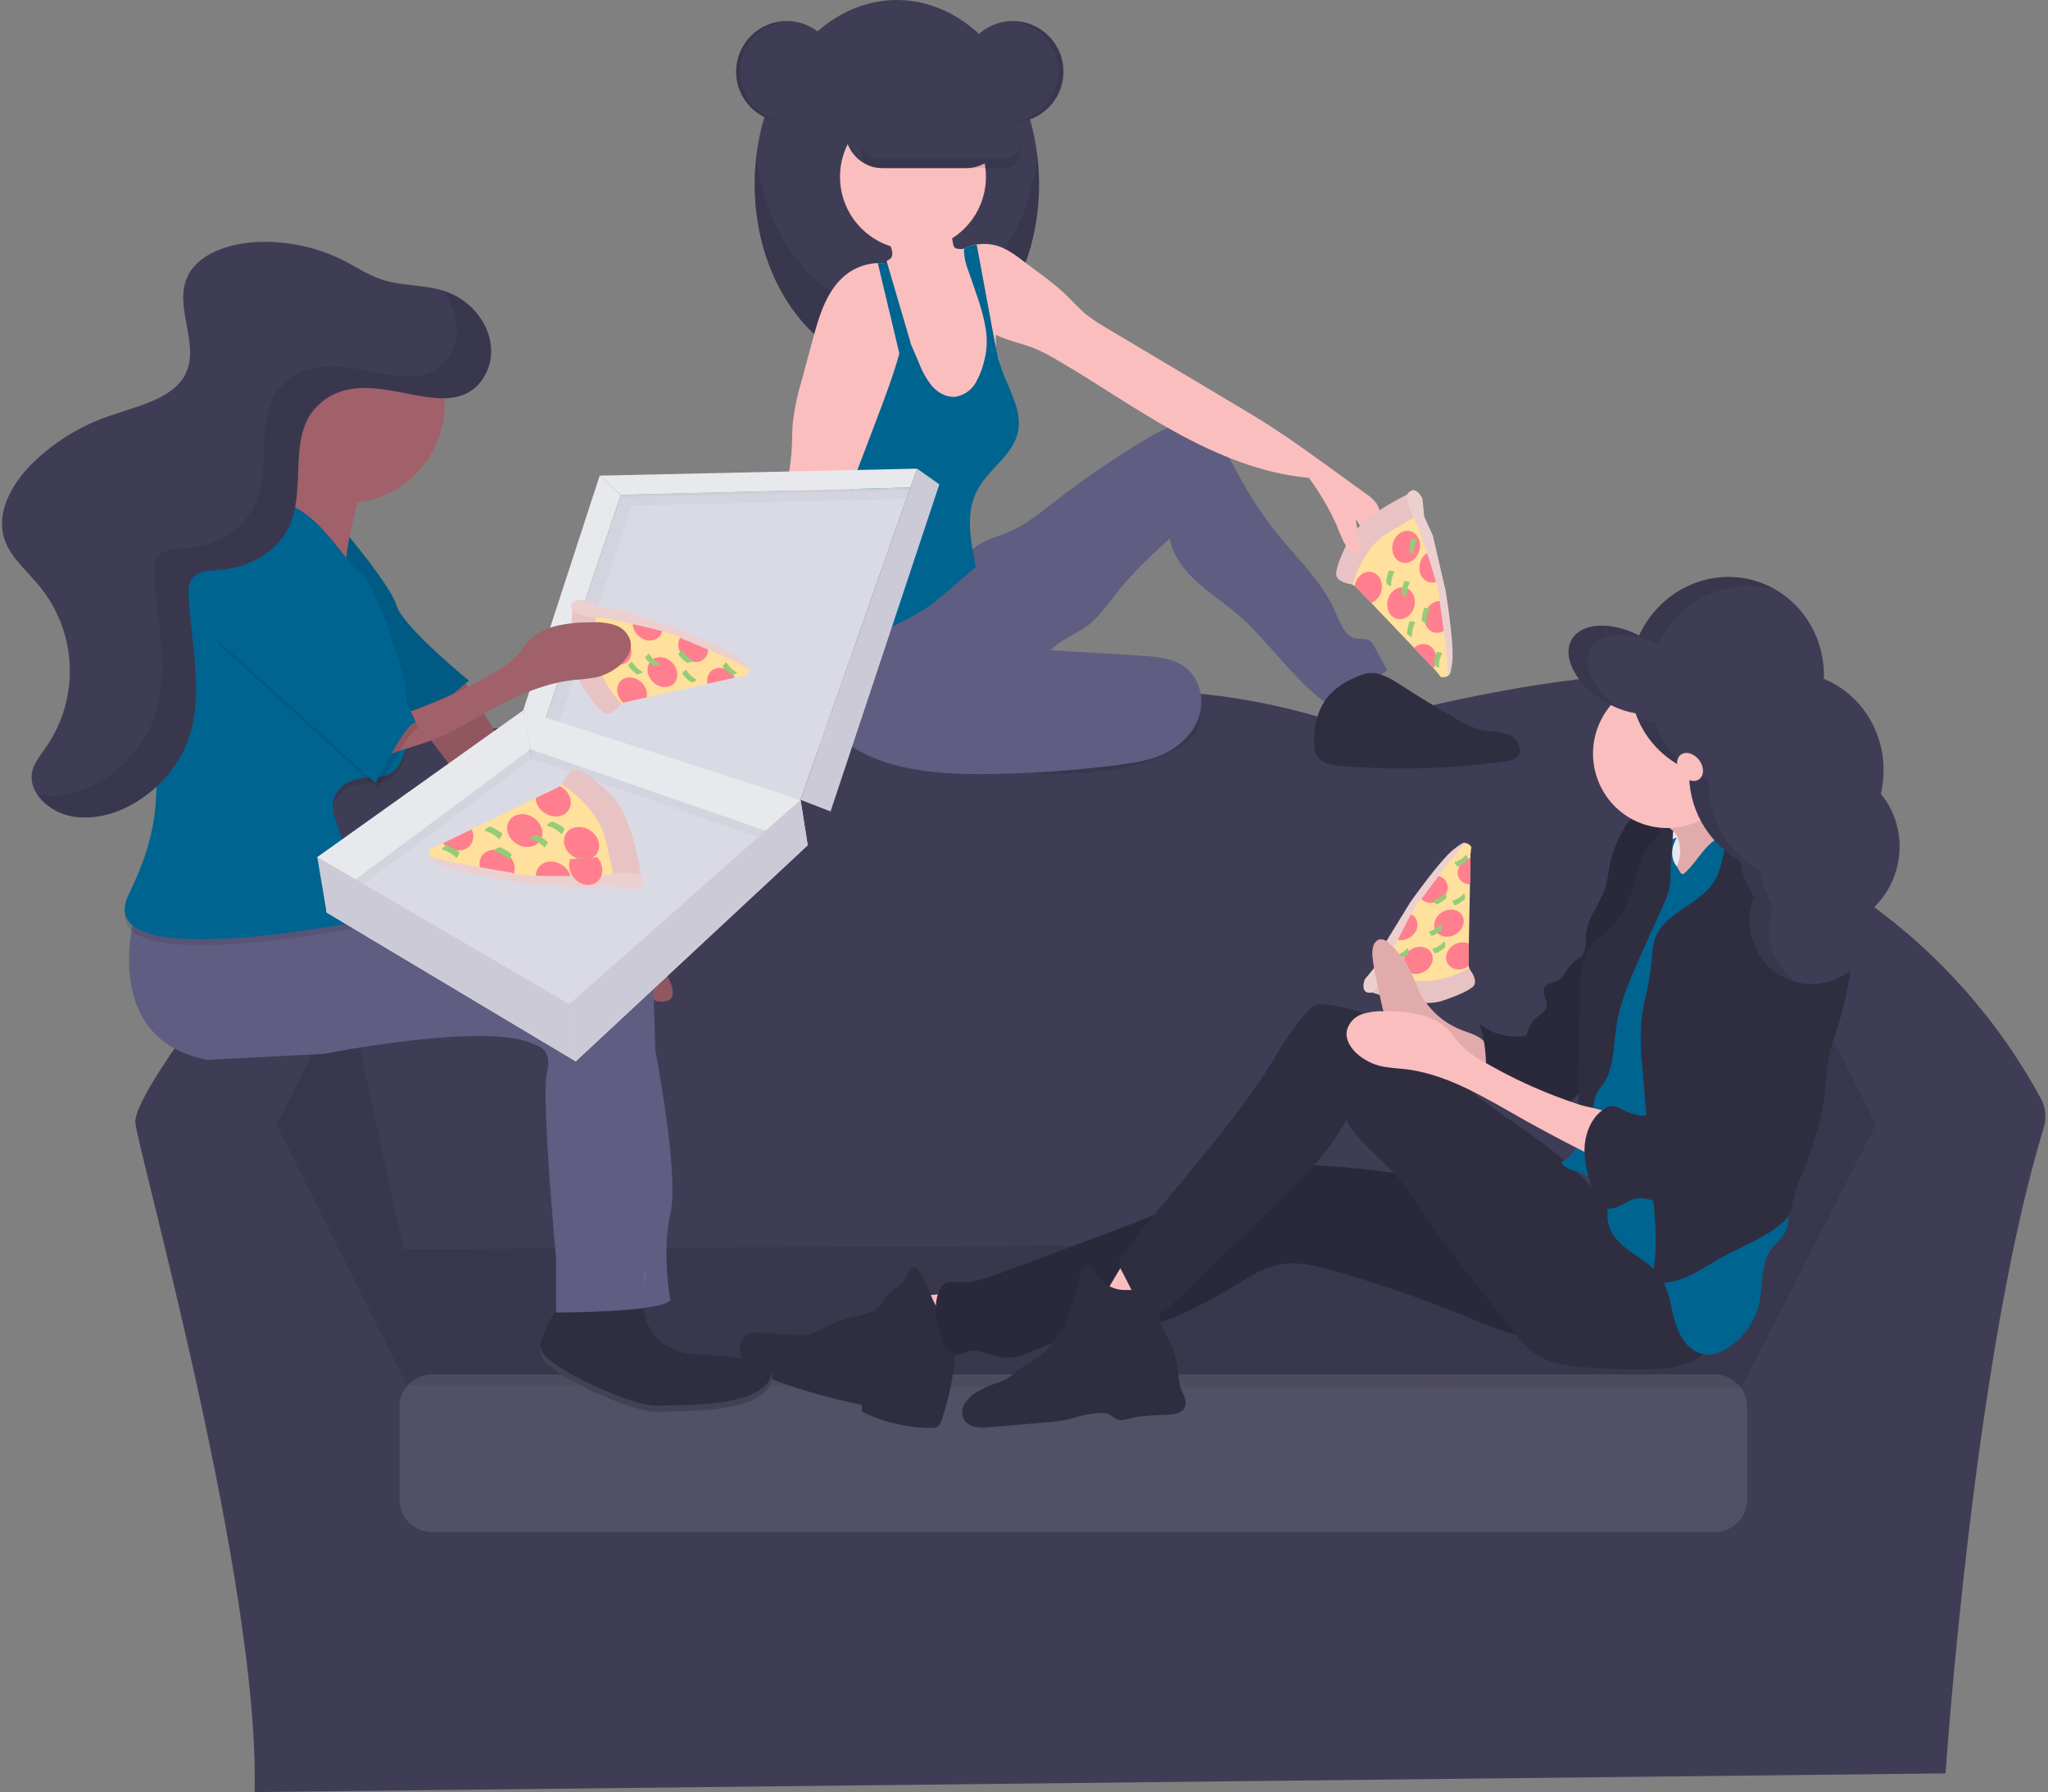<svg width="658" height="576" viewBox="0 0 658 576" fill="none" xmlns="http://www.w3.org/2000/svg">
<rect x="0" y="0" width="658" height="576" fill="#808080" stroke="none"/>
<path d="M655.73 353.08C641.874 327.492 622.237 305.491 598.38 288.83C596.675 287.653 594.708 286.911 592.65 286.67C595.46 268.19 594.87 247.77 584.44 232.37C559.69 195.83 433.59 233.54 433.59 233.54C345.2 202.9 268.59 241.79 268.59 241.79C268.59 241.79 170.77 226.47 125.99 238.26C104.87 243.82 99.74 265.36 100.22 286.58H100.15C98.278 286.577 96.428 286.996 94.74 287.806C93.052 288.616 91.569 289.797 90.4 291.26C78.49 306.14 42.51 351.97 43.49 360.82C44.67 371.43 83.56 509.31 81.8 575.9L625.09 569.9C625.09 569.9 634.09 435.9 656.6 362.55C657.576 359.403 657.263 355.997 655.73 353.08Z" fill="#3F3D56"/>
<path opacity="0.1" d="M88.88 361.42L111.27 316.63L130.12 403.84L130.34 444.32L88.88 361.42Z" fill="black"/>
<path opacity="0.1" d="M602.7 361.42L580.31 316.63L554.34 399.32L559.34 446.32L602.7 361.42Z" fill="black"/>
<path d="M128.48 401.46L554.38 399.13L559.1 446.27L130.12 445.09L128.48 401.46Z" fill="#3F3D56"/>
<path opacity="0.1" d="M128.48 401.46L554.38 399.13L559.1 446.27L130.12 445.09L128.48 401.46Z" fill="black"/>
<path opacity="0.1" d="M550.87 441.68H138.81C133.028 441.68 128.34 446.368 128.34 452.15V481.89C128.34 487.672 133.028 492.36 138.81 492.36H550.87C556.652 492.36 561.34 487.672 561.34 481.89V452.15C561.34 446.368 556.652 441.68 550.87 441.68Z" fill="white"/>
<path d="M472.73 272.14C472.73 272.14 471.29 270.14 469.59 271.22C468.78 271.75 464.97 276.55 461.23 281.43C459.39 283.82 457.56 286.23 456.11 288.15C454.32 290.51 453.11 292.15 453.11 292.15L452.39 293.5L448.02 301.67L443.91 309.35L442.91 312.97L456.79 317.69L472.59 313.38L471.91 310.45L471.79 309.95L471.92 303.21L472.28 284.21L472.45 275.66V274.66L472.73 272.14Z" fill="#FFE09C"/>
<path d="M440.95 318.98C440.95 318.98 455.95 324.33 463.64 321.53C463.64 321.53 470.29 319.41 472.91 317.36C472.91 317.36 475.7 315.9 471.91 311.14C471.91 311.14 462.2 317.09 453.01 314.75L443.82 312.4L440.95 318.98Z" fill="#E7C4C3"/>
<path d="M457.681 312.211C460.021 310.84 460.976 308.122 459.814 306.139C458.653 304.157 455.814 303.662 453.475 305.033C451.135 306.404 450.18 309.122 451.342 311.104C452.503 313.086 455.342 313.582 457.681 312.211Z" fill="#FF7F8E"/>
<path d="M467.656 300.251C469.996 298.88 470.951 296.162 469.789 294.18C468.628 292.198 465.79 291.702 463.45 293.073C461.11 294.444 460.155 297.162 461.317 299.145C462.478 301.127 465.317 301.622 467.656 300.251Z" fill="#FF7F8E"/>
<path d="M471.91 303.21C471.157 302.896 470.339 302.765 469.525 302.829C468.711 302.894 467.925 303.151 467.23 303.58C464.89 304.95 463.93 307.67 465.1 309.65C466.27 311.63 469.1 312.13 471.43 310.76C471.59 310.66 471.75 310.56 471.9 310.45L471.78 309.95L471.91 303.21Z" fill="#FF7F8E"/>
<path d="M454.94 295.28C454.662 294.82 454.29 294.424 453.849 294.118C453.408 293.811 452.908 293.601 452.38 293.5L448.01 301.67C448.775 302.015 449.613 302.166 450.45 302.11C451.287 302.054 452.098 301.793 452.81 301.35C455.15 299.98 456.1 297.26 454.94 295.28Z" fill="#FF7F8E"/>
<path d="M464.66 283.31C464.299 282.732 463.796 282.256 463.199 281.927C462.602 281.598 461.931 281.427 461.25 281.43C459.41 283.82 457.58 286.23 456.13 288.15L456.19 288.27C457.35 290.27 460.19 290.74 462.53 289.37C464.87 288 465.8 285.29 464.66 283.31Z" fill="#FF7F8E"/>
<path d="M472.44 275.65C471.924 275.779 471.429 275.981 470.97 276.25C468.63 277.62 467.68 280.34 468.84 282.32C469.203 282.901 469.709 283.379 470.31 283.708C470.91 284.037 471.585 284.207 472.27 284.2L472.44 275.65Z" fill="#FF7F8E"/>
<path d="M449.15 308.44L448.35 307.09C449.548 306.732 450.653 306.118 451.59 305.29C451.65 305.23 451.7 305.16 451.75 305.1C452.75 303.84 452.54 306.46 452.54 306.46C452.54 306.46 450.08 308.55 449.15 308.44Z" fill="#94CC79"/>
<path d="M460.95 306.35L460.15 304.99C461.347 304.63 462.452 304.016 463.39 303.19C463.39 303.13 463.5 303.07 463.55 303C464.55 301.75 464.34 304.36 464.34 304.36C464.34 304.36 461.88 306.46 460.95 306.35Z" fill="#94CC79"/>
<path d="M459.87 300.75L459.07 299.39C460.266 299.033 461.371 298.423 462.31 297.6C462.36 297.53 462.42 297.47 462.47 297.41C463.47 296.15 463.26 298.76 463.26 298.76C463.26 298.76 460.8 300.84 459.87 300.75Z" fill="#94CC79"/>
<path d="M461.3 290.65L460.5 289.29C461.697 288.93 462.802 288.316 463.74 287.49C463.74 287.43 463.85 287.37 463.9 287.3C464.9 286.04 464.69 288.66 464.69 288.66C464.69 288.66 462.23 290.75 461.3 290.65Z" fill="#94CC79"/>
<path d="M468.07 278.43L467.28 277.07C468.474 276.711 469.577 276.097 470.51 275.27C470.569 275.211 470.622 275.148 470.67 275.08C471.67 273.83 471.47 276.44 471.47 276.44C471.47 276.44 469 278.53 468.07 278.43Z" fill="#94CC79"/>
<path d="M467.31 290.9L466.51 289.54C467.707 289.186 468.813 288.575 469.75 287.75C469.75 287.68 469.86 287.62 469.91 287.56C470.91 286.3 470.7 288.91 470.7 288.91C470.7 288.91 468.24 291.01 467.31 290.9Z" fill="#94CC79"/>
<path d="M438.49 314.75C438.49 314.75 436.57 319.75 440.95 318.95C442.899 316.69 444.232 313.966 444.82 311.04C444.82 311.04 454.29 290.29 457.09 288.39C457.09 288.39 469.43 271.52 470.76 271.27C470.76 271.27 471.19 269.63 466.88 273.1C462.57 276.57 453.13 289.93 453.13 289.93L444.13 304.6L442.01 310.45L438.49 314.75Z" fill="#E7C4C3"/>
<path opacity="0.2" d="M438.49 314.75C438.49 314.75 436.57 319.75 440.95 318.95C442.899 316.69 444.232 313.966 444.82 311.04C444.82 311.04 454.29 290.29 457.09 288.39C457.09 288.39 469.43 271.52 470.76 271.27C470.76 271.27 471.19 269.63 466.88 273.1C462.57 276.57 453.13 289.93 453.13 289.93L444.13 304.6L442.01 310.45L438.49 314.75Z" fill="white"/>
<path d="M289.74 416.32C291.39 421.743 293.422 427.043 295.82 432.18C302.706 430.74 309.48 428.808 316.09 426.4C316.3 426.33 312.3 421.1 311.88 420.67C310.251 418.87 308.31 417.379 306.15 416.27C304.04 415.35 301.44 416.05 299.15 416.17C296.03 416.33 292.893 416.38 289.74 416.32Z" fill="#FBBEBE"/>
<path d="M306.19 424.53C302.75 423.45 300.65 419.98 299.25 416.64C297.85 413.3 296.72 409.64 294.06 407.2C293.555 407.277 293.077 407.478 292.668 407.785C292.26 408.092 291.934 408.496 291.72 408.96C291.305 409.897 290.841 410.812 290.33 411.7C289.23 413.3 287.33 414.08 285.88 415.44C284.43 416.8 283.62 418.87 282.11 420.24C280.21 421.96 277.53 422.39 275.04 422.96C271.183 423.836 267.458 425.214 263.96 427.06C262.673 427.837 261.296 428.455 259.86 428.9C258.279 429.208 256.658 429.262 255.06 429.06L244.06 428.28C243.08 428.154 242.086 428.195 241.12 428.4C240.008 428.806 239.061 429.568 238.428 430.569C237.795 431.569 237.511 432.751 237.62 433.93C237.761 435.105 238.143 436.238 238.742 437.258C239.34 438.278 240.143 439.164 241.1 439.86C243.022 441.226 245.139 442.295 247.38 443.03C256.976 446.658 266.856 449.481 276.92 451.47V453.65C283.916 457.098 291.611 458.891 299.41 458.89C299.985 458.931 300.562 458.831 301.09 458.6C301.812 458.078 302.317 457.309 302.51 456.44C305.158 448.695 306.703 440.616 307.1 432.44C307.296 430.372 307.137 428.285 306.63 426.27C306.03 424.27 308.09 425.12 306.18 424.34" fill="#2F2E41"/>
<path d="M517.51 382.99C484.84 384.99 452.51 375.38 419.85 374.36C415.783 374.103 411.7 374.365 407.7 375.14C403.5 376.08 399.58 377.98 395.7 379.8C378.15 387.96 360.01 394.72 341.88 401.47L321.06 409.23C316.9 410.78 312.59 412.35 308.16 412.08C306.16 411.96 303.73 411.66 302.62 413.31C299.23 418.31 300.83 425.7 303.07 431.31C303.79 433.13 305.07 435.11 306.97 435.31C308.34 435.45 309.62 434.66 310.97 434.31C314.76 433.31 318.54 435.85 322.44 436.26C327.26 436.77 331.73 434.03 336.28 432.35C343.82 429.56 352.07 429.65 360 428.35C373.3 426.13 385.62 419.96 397.14 412.93C401.52 410.25 405.96 407.38 411 406.4C416.79 405.27 422.74 406.76 428.43 408.4C441.973 412.23 455.304 416.769 468.37 422C475.25 424.76 482.09 427.71 489.25 429.62C504.738 433.692 521.12 432.736 536.03 426.89C541.25 424.82 546.94 421.17 547.24 415.53C547.41 412.31 544.91 409.53 543.24 406.73C542.18 404.96 541.11 403.2 539.94 401.5C534.27 393.24 527.43 382.4 517.51 382.99Z" fill="#2F2E41"/>
<path opacity="0.1" d="M517.51 382.99C484.84 384.99 452.51 375.38 419.85 374.36C415.783 374.103 411.7 374.365 407.7 375.14C403.5 376.08 399.58 377.98 395.7 379.8C378.15 387.96 360.01 394.72 341.88 401.47L321.06 409.23C316.9 410.78 312.59 412.35 308.16 412.08C306.16 411.96 303.73 411.66 302.62 413.31C299.23 418.31 300.83 425.7 303.07 431.31C303.79 433.13 305.07 435.11 306.97 435.31C308.34 435.45 309.62 434.66 310.97 434.31C314.76 433.31 318.54 435.85 322.44 436.26C327.26 436.77 331.73 434.03 336.28 432.35C343.82 429.56 352.07 429.65 360 428.35C373.3 426.13 385.62 419.96 397.14 412.93C401.52 410.25 405.96 407.38 411 406.4C416.79 405.27 422.74 406.76 428.43 408.4C441.973 412.23 455.304 416.769 468.37 422C475.25 424.76 482.09 427.71 489.25 429.62C504.738 433.692 521.12 432.736 536.03 426.89C541.25 424.82 546.94 421.17 547.24 415.53C547.41 412.31 544.91 409.53 543.24 406.73C542.18 404.96 541.11 403.2 539.94 401.5C534.27 393.24 527.43 382.4 517.51 382.99Z" fill="black"/>
<path d="M352.46 417.91C357.567 419.65 362.727 421.253 367.94 422.72C370.85 417.94 376.3 414.61 377.54 409.15C377.592 409.029 377.618 408.899 377.616 408.767C377.614 408.636 377.584 408.506 377.528 408.387C377.472 408.268 377.392 408.162 377.292 408.077C377.193 407.991 377.076 407.927 376.95 407.89C373.225 405.827 369.089 404.615 364.84 404.34C361.48 404.13 359.95 407.63 358.42 410.1C357.81 411.09 353.83 418.38 352.46 417.91Z" fill="#FBBEBE"/>
<path d="M359.66 414.42C358.133 414.162 356.676 413.589 355.382 412.739C354.087 411.889 352.983 410.779 352.14 409.48C351.42 408.22 350.65 406.48 349.21 406.61C347.77 406.74 347.21 408.3 346.95 409.61C345.98 414.569 344.571 419.431 342.74 424.14C340.901 428.859 337.785 432.973 333.74 436.02C331.84 437.33 329.74 438.32 327.88 439.7C326.21 440.93 324.76 442.49 322.88 443.44C321.651 444.009 320.381 444.484 319.08 444.86C317.172 445.533 315.347 446.422 313.64 447.51C312.141 448.377 310.872 449.591 309.94 451.05C309.469 451.789 309.193 452.635 309.139 453.51C309.085 454.385 309.254 455.259 309.63 456.05C310.025 456.696 310.553 457.252 311.179 457.679C311.805 458.107 312.514 458.397 313.26 458.53C314.749 458.79 316.269 458.831 317.77 458.65C323.72 458.21 329.67 457.65 335.62 457.15C338.134 456.998 340.634 456.663 343.1 456.15C344.41 455.83 345.68 455.42 346.98 455.08C349.205 454.508 351.484 454.173 353.78 454.08C354.452 454.027 355.128 454.088 355.78 454.26C357.16 454.71 358.13 456.08 359.56 456.36C360.472 456.447 361.393 456.324 362.25 456C366.53 454.83 371.04 454.86 375.47 454.62C377.47 454.52 379.71 454.15 380.61 452.4C381.73 450.22 379.87 447.78 379.14 445.4C378.767 443.904 378.559 442.371 378.52 440.83C378.183 437.027 377.067 433.333 375.24 429.98C373.73 427.2 371.66 424.12 372.72 421.13C373.08 420.13 373.8 419.13 373.72 418.13C373.38 413.34 362.37 414.99 359.66 414.42Z" fill="#2F2E41"/>
<path d="M468.52 330.58C462.737 328.025 458.106 323.419 455.52 317.65C454.97 316.41 454.52 315.12 454 313.87C452.285 309.709 449.621 306.007 446.22 303.06C445.854 302.661 445.407 302.345 444.908 302.134C444.409 301.924 443.871 301.823 443.33 301.84C442.807 301.999 442.335 302.294 441.963 302.695C441.591 303.095 441.331 303.587 441.21 304.12C440.911 305.258 440.836 306.443 440.99 307.61C441.282 310.358 441.757 313.084 442.41 315.77L443.99 322.98C444.185 324.092 444.521 325.174 444.99 326.2C445.668 327.415 446.567 328.494 447.64 329.38C449.09 330.72 450.56 332.01 452.05 333.27C454.127 335.258 456.832 336.46 459.7 336.67C466.18 337.87 472.78 339.61 478.26 343.84C478.19 343.84 478.26 339 478.14 338.45C477.89 337 477.69 335.56 476.75 334.58C474.6 332.38 471.11 331.75 468.52 330.58Z" fill="#FBBEBE"/>
<path opacity="0.1" d="M468.52 330.58C462.737 328.025 458.106 323.419 455.52 317.65C454.97 316.41 454.52 315.12 454 313.87C452.285 309.709 449.621 306.007 446.22 303.06C445.854 302.661 445.407 302.345 444.908 302.134C444.409 301.924 443.871 301.823 443.33 301.84C442.807 301.999 442.335 302.294 441.963 302.695C441.591 303.095 441.331 303.587 441.21 304.12C440.911 305.258 440.836 306.443 440.99 307.61C441.282 310.358 441.757 313.084 442.41 315.77L443.99 322.98C444.185 324.092 444.521 325.174 444.99 326.2C445.668 327.415 446.567 328.494 447.64 329.38C449.09 330.72 450.56 332.01 452.05 333.27C454.127 335.258 456.832 336.46 459.7 336.67C466.18 337.87 472.78 339.61 478.26 343.84C478.19 343.84 478.26 339 478.14 338.45C477.89 337 477.69 335.56 476.75 334.58C474.6 332.38 471.11 331.75 468.52 330.58Z" fill="black"/>
<path d="M535.05 275.37C539.441 275.37 543 271.793 543 267.38C543 262.967 539.441 259.39 535.05 259.39C530.659 259.39 527.1 262.967 527.1 267.38C527.1 271.793 530.659 275.37 535.05 275.37Z" fill="#2F2E41"/>
<path d="M530.13 262.55C527.98 262.31 525.58 262.14 523.85 263.46C522.932 264.267 522.198 265.263 521.7 266.38C519.921 269.438 518.534 272.707 517.57 276.11C516.86 279.03 516.74 282.11 515.86 284.95C514.23 290.27 510.06 294.76 509.58 300.31C509.37 302.79 509.79 305.7 507.97 307.4C507.526 307.773 507.051 308.108 506.55 308.4C505.293 309.242 504.226 310.339 503.42 311.62C502.874 312.77 502.121 313.811 501.2 314.69C499.58 315.89 496.9 315.76 496.1 317.62C495.3 319.48 497.36 321.62 496.88 323.62C496.49 325.26 494.66 326.01 493.4 327.13C491.78 328.56 491.04 330.71 490.4 332.77C487.743 333.272 485.009 333.194 482.385 332.539C479.761 331.885 477.31 330.671 475.2 328.98C477.41 334.44 477.46 340.47 477.56 346.37C477.56 348.28 477.56 350.43 476.16 351.76C482.49 351.9 488.66 353.61 494.83 355.01C497.53 355.62 500.46 356.15 502.97 355.01C504.387 354.247 505.651 353.23 506.7 352.01C510.06 348.6 513.58 344.89 514.4 340.16C514.86 337.52 514.4 334.8 514.54 332.16C514.849 328.844 515.52 325.571 516.54 322.4C518.319 315.825 519.514 309.105 520.11 302.32C520.47 298.14 524.11 294.77 525.99 291.02C529.59 283.96 533.26 276.6 533.53 268.67C533.66 266.05 532.76 262.84 530.13 262.55Z" fill="#2F2E41"/>
<path opacity="0.1" d="M530.13 262.55C527.98 262.31 525.58 262.14 523.85 263.46C522.932 264.267 522.198 265.263 521.7 266.38C519.921 269.438 518.534 272.707 517.57 276.11C516.86 279.03 516.74 282.11 515.86 284.95C514.23 290.27 510.06 294.76 509.58 300.31C509.37 302.79 509.79 305.7 507.97 307.4C507.526 307.773 507.051 308.108 506.55 308.4C505.293 309.242 504.226 310.339 503.42 311.62C502.874 312.77 502.121 313.811 501.2 314.69C499.58 315.89 496.9 315.76 496.1 317.62C495.3 319.48 497.36 321.62 496.88 323.62C496.49 325.26 494.66 326.01 493.4 327.13C491.78 328.56 491.04 330.71 490.4 332.77C487.743 333.272 485.009 333.194 482.385 332.539C479.761 331.885 477.31 330.671 475.2 328.98C477.41 334.44 477.46 340.47 477.56 346.37C477.56 348.28 477.56 350.43 476.16 351.76C482.49 351.9 488.66 353.61 494.83 355.01C497.53 355.62 500.46 356.15 502.97 355.01C504.387 354.247 505.651 353.23 506.7 352.01C510.06 348.6 513.58 344.89 514.4 340.16C514.86 337.52 514.4 334.8 514.54 332.16C514.849 328.844 515.52 325.571 516.54 322.4C518.319 315.825 519.514 309.105 520.11 302.32C520.47 298.14 524.11 294.77 525.99 291.02C529.59 283.96 533.26 276.6 533.53 268.67C533.66 266.05 532.76 262.84 530.13 262.55Z" fill="black"/>
<path d="M522.66 389.87C515.86 386.63 510.88 380.6 505.38 375.43C494.88 365.57 482.03 358.59 470.99 349.34C463.67 343.22 457.13 336.08 449.09 330.95C442.014 326.452 433.996 323.646 425.66 322.75C424.705 322.58 423.724 322.628 422.79 322.89C421.736 323.356 420.817 324.082 420.12 325C416.558 329.021 413.39 333.374 410.66 338C396.66 361.75 376.78 381.75 360.31 403.82C359.79 404.345 359.482 405.044 359.445 405.782C359.408 406.52 359.645 407.246 360.11 407.82L363.46 414.38C365.33 418.06 368.34 422.38 372.38 421.61C374.23 421.27 375.7 419.91 377.06 418.61L392.06 404.24L407.83 389.16C417.07 380.33 426.46 371.29 432.49 360C437.19 368.16 445.55 373.5 451.28 381C453.46 383.84 455.28 387 457.18 390C460.3 394.82 463.85 399.35 467.39 403.87L485.48 426.96C487.94 430.1 490.48 433.32 493.85 435.45C498.14 438.16 503.35 438.88 508.39 439.33C515.186 439.937 522.008 440.184 528.83 440.07C534.03 439.98 539.39 439.64 544.06 437.33C548.73 435.02 552.56 430.33 552.32 425.05C552.034 422.337 551.142 419.722 549.71 417.4C543.29 405.5 534.84 395.65 522.66 389.87Z" fill="#2F2E41"/>
<path d="M539.94 279.06C543.314 279.06 546.05 276.307 546.05 272.91C546.05 269.513 543.314 266.76 539.94 266.76C536.566 266.76 533.83 269.513 533.83 272.91C533.83 276.307 536.566 279.06 539.94 279.06Z" fill="#E8E8F0"/>
<path d="M538.59 268.29C539.964 271.028 540.205 274.196 539.26 277.11C538.314 279.985 536.993 282.722 535.33 285.25C533.899 287.86 532.186 290.305 530.22 292.54C539.65 293 548.8 289.3 557.12 284.81C563.82 281.21 570.5 276.75 574.12 270.01C573.056 270.268 571.949 270.299 570.873 270.1C569.796 269.902 568.773 269.48 567.87 268.86C566.074 267.606 564.465 266.105 563.09 264.4L558.35 259.07C557.238 257.912 556.261 256.63 555.44 255.25C554.413 253.362 553.977 251.209 554.19 249.07C552.309 251.041 550.205 252.786 547.92 254.27C544.54 256.47 540.81 258.07 537.42 260.27C536.22 261.04 533.54 262.27 534.23 263.86C534.92 265.45 537.66 266.61 538.59 268.29Z" fill="#FBBEBE"/>
<path opacity="0.1" d="M538.59 268.29C539.964 271.028 540.205 274.196 539.26 277.11C538.314 279.985 536.993 282.722 535.33 285.25C533.899 287.86 532.186 290.305 530.22 292.54C539.65 293 548.8 289.3 557.12 284.81C563.82 281.21 570.5 276.75 574.12 270.01C573.056 270.268 571.949 270.299 570.873 270.1C569.796 269.902 568.773 269.48 567.87 268.86C566.074 267.606 564.465 266.105 563.09 264.4L558.35 259.07C557.238 257.912 556.261 256.63 555.44 255.25C554.413 253.362 553.977 251.209 554.19 249.07C552.309 251.041 550.205 252.786 547.92 254.27C544.54 256.47 540.81 258.07 537.42 260.27C536.22 261.04 533.54 262.27 534.23 263.86C534.92 265.45 537.66 266.61 538.59 268.29Z" fill="black"/>
<path d="M538.72 269.22C536.95 272.22 536.57 275.72 538.72 278.44C538.99 278.78 539.98 280.88 540.41 280.9C540.826 280.858 541.212 280.662 541.49 280.35C543.78 278.26 545.49 275.59 547.49 273.22C549.49 270.85 552.04 268.7 555.1 268.22C558.79 267.65 562.36 269.6 565.59 271.49C566.995 272.175 568.221 273.178 569.17 274.42C569.851 275.651 570.254 277.016 570.35 278.42C571.46 286.83 571.44 295.35 571.41 303.83C571.41 309.97 571.41 316.14 570.21 322.16C569.61 325.28 568.71 328.33 568.28 331.47C567.971 334.242 567.848 337.032 567.91 339.82V351.5C567.829 353.643 567.98 355.789 568.36 357.9C568.91 360.46 570.12 362.82 570.93 365.31C571.766 368.172 572.339 371.104 572.64 374.07L574.24 386.16C574.74 389.97 575.11 394.16 572.81 397.16C571.81 398.54 570.4 399.65 569.35 401.03C565.35 406.17 566.66 413.52 565.01 419.81C563.712 424.415 561.039 428.514 557.35 431.56C554.52 433.96 550.87 435.84 547.24 435.17C542.33 434.26 539.38 429.17 538.04 424.3C536.7 419.43 536.22 414.2 533.32 410.12C530.95 406.78 527.32 404.68 523.96 402.3C520.6 399.92 517.4 396.85 516.68 392.81C516.36 391.05 516.56 389.24 516.37 387.46C516.109 385.204 515.245 383.06 513.869 381.253C512.493 379.445 510.655 378.042 508.55 377.19C506.04 376.19 502.94 375.86 501.55 373.56C505.21 371.5 507.63 367.69 508.91 363.68C510.19 359.67 510.45 355.41 510.7 351.21L511.54 337.16C511.91 330.88 512.08 324.66 514.85 319.02C516.08 316.49 517.62 314.13 518.91 311.64C520.612 308.136 522.065 304.517 523.26 300.81C525.26 295.05 527.26 289.29 529.06 283.46C529.776 280.644 530.845 277.929 532.24 275.38C533.66 272.94 535.88 269.75 538.72 269.22Z" fill="#006491"/>
<path d="M507.52 360.5L511.24 360.63L512.03 355.02C512.131 353.895 512.393 352.79 512.81 351.74C513.426 350.633 514.142 349.585 514.95 348.61C518.61 343.44 518.34 336.61 519.25 330.3C520.46 321.92 523.96 314.08 527.42 306.37L534.66 290.28C536.094 287.547 536.784 284.484 536.66 281.4C536.73 278.91 537.46 269.87 537.53 267.4C537.53 266.48 535.53 266.99 535.08 266.17C534.18 264.38 532.94 269.23 531.25 270.29C529.56 271.35 528.62 273.29 527.91 275.15C526.35 279.2 525.4 283.46 523.91 287.55C522.42 291.64 520.44 295.66 517.17 298.55C515.69 299.85 513.99 300.87 512.59 302.26C508.1 306.7 507.66 313.71 507.5 320.04C507.42 323.75 506.66 360.5 507.52 360.5Z" fill="#2F2E41"/>
<path d="M561.04 262.51C557.43 263.93 555.45 267.85 554.44 271.61C553.43 275.37 553.01 279.39 551.07 282.76C546.53 290.65 534.97 292.95 531.78 301.48C530.78 304.27 530.78 307.33 530.49 310.3C529.91 316.41 527.9 322.3 527.31 328.42C526.995 333.167 527.106 337.933 527.64 342.66L531.64 390.85C532.23 397.85 532.21 405.28 530.43 412.04C534.52 412.83 538.78 411.77 542.57 410.04C546.36 408.31 549.83 405.93 553.48 403.92C559.76 400.45 566.69 398 572.19 393.38C573.187 392.605 574.04 391.66 574.71 390.59C575.81 388.69 575.91 386.38 576.43 384.24C576.904 382.529 577.509 380.858 578.24 379.24C580.255 374.383 582.01 369.423 583.5 364.38C584.523 361.036 585.328 357.629 585.91 354.18C586.35 351.44 586.59 348.66 586.83 345.89C587.123 341.55 587.984 337.267 589.39 333.15C592.904 323.337 594.897 313.045 595.3 302.63C595.413 301.126 595.309 299.614 594.99 298.14C594.373 296.353 593.555 294.642 592.55 293.04C590.87 289.88 589.86 286.4 588.28 283.18C584.7 275.93 578.37 270.42 571.75 265.81C568.53 263.56 564.73 261.07 561.04 262.51Z" fill="#2F2E41"/>
<path d="M476.57 341.13C473.698 339.623 471.099 337.645 468.88 335.28C467.88 334.1 467.04 332.77 466.01 331.61C463.414 328.836 460.039 326.912 456.33 326.09C452.65 325.282 448.887 324.916 445.12 325C442.599 324.839 440.07 325.145 437.66 325.9C436.454 326.294 435.368 326.988 434.504 327.917C433.64 328.846 433.026 329.979 432.72 331.21C432.17 334.21 434.13 337.12 436.48 339.05C438.668 340.835 441.243 342.085 444 342.7C446.247 343.089 448.514 343.352 450.79 343.49C464.17 344.89 476.11 352.17 487.79 358.8C498.09 364.633 508.587 370.08 519.28 375.14C519.701 371.935 519.879 368.702 519.81 365.47C519.75 363.06 519.63 359.38 517.35 357.96C514.7 356.31 510.35 355.96 507.35 354.96C500.458 352.7 493.726 349.977 487.2 346.81C483.593 345.043 480.05 343.15 476.57 341.13Z" fill="#FBBEBE"/>
<path d="M558.733 248.193C562.099 235.39 554.505 222.297 541.771 218.949C529.037 215.601 515.986 223.266 512.62 236.069C509.254 248.873 516.848 261.966 529.582 265.313C542.315 268.661 555.367 260.996 558.733 248.193Z" fill="#FBBEBE"/>
<path d="M567.86 289.69C565.73 292.17 564.66 295.37 563.23 298.31C560.29 304.37 555.67 309.57 553.36 315.91C550.92 322.59 551 330.53 546.22 335.78C545.39 336.69 544.39 337.57 544.15 338.78C544.117 339.515 544.034 340.247 543.9 340.97C543.22 342.87 540.1 342.97 539.52 344.91C539.35 345.48 539.44 346.1 539.23 346.66C538.75 347.91 537.1 348.1 535.99 348.86C533.67 350.43 534.14 354.07 532.49 356.34C531.766 357.189 530.828 357.83 529.773 358.196C528.718 358.561 527.585 358.639 526.49 358.42C524.323 357.975 522.238 357.196 520.31 356.11C519.625 355.73 518.87 355.495 518.09 355.42C517.166 355.449 516.272 355.752 515.52 356.29C511.12 359.09 509.05 364.64 509.08 369.88C509.11 375.12 510.91 380.16 512.75 385.06C513.005 385.886 513.419 386.654 513.97 387.32C515.43 388.86 517.97 388.62 519.91 387.76C521.85 386.9 523.61 385.55 525.69 385.17C529.38 384.5 532.99 387.04 536.69 386.83C539.43 386.67 541.86 385.08 544.13 383.54C547.77 381.08 551.47 378.54 554.13 375.06C555.77 372.92 556.97 370.49 558.4 368.2C560.23 365.41 562.234 362.738 564.4 360.2L578.14 343.38C579.519 341.787 580.757 340.077 581.84 338.27C583.091 335.829 584.057 333.252 584.72 330.59C586.03 326.1 587.35 321.59 587.57 316.9C587.646 313.052 587.311 309.207 586.57 305.43C586.096 301.666 585.085 297.988 583.57 294.51C580.74 288.27 573.47 283.14 567.86 289.69Z" fill="#2F2E41"/>
<path d="M609.42 278.99C610.52 274.885 610.63 270.578 609.74 266.423C608.849 262.268 606.985 258.384 604.3 255.09C607.95 239.52 600 223.93 586 218.16C586.5 203.56 577.25 190.16 563 186.4C548.19 182.51 533 190.33 526.61 204.23C517.61 199.56 508.09 200.06 504.95 205.55C501.67 211.29 506.6 220.32 515.95 225.71C518.897 227.432 522.122 228.627 525.48 229.24C526.922 233.319 529.202 237.051 532.173 240.196C535.143 243.34 538.74 245.829 542.73 247.5C542.484 253.403 543.888 259.258 546.785 264.407C549.682 269.556 553.957 273.796 559.13 276.65C559.695 280.753 561.212 284.668 563.56 288.08C563.285 288.796 563.051 289.527 562.86 290.27C559.92 301.42 566.28 312.76 577.05 315.59C587.82 318.42 598.94 311.68 601.87 300.53C602.658 297.558 602.794 294.45 602.27 291.42C605.726 287.994 608.196 283.7 609.42 278.99Z" fill="#3F3D56"/>
<path opacity="0.1" d="M511.12 208.45C514.26 202.96 523.77 202.45 532.78 207.13C539.15 193.23 554.36 185.4 569.17 189.3C569.84 189.47 570.5 189.68 571.17 189.9C568.637 188.338 565.887 187.158 563.01 186.4C548.2 182.51 533.01 190.33 526.62 204.23C517.62 199.56 508.1 200.06 504.96 205.55C501.68 211.29 506.61 220.32 515.96 225.71C517.715 226.72 519.563 227.557 521.48 228.21C512.54 222.75 507.92 214.05 511.12 208.45Z" fill="black"/>
<path opacity="0.1" d="M569.04 293.17C569.231 292.427 569.465 291.696 569.74 290.98C567.392 287.564 565.875 283.646 565.31 279.54C560.137 276.688 555.862 272.451 552.965 267.303C550.067 262.155 548.663 256.302 548.91 250.4C544.92 248.729 541.323 246.24 538.353 243.095C535.382 239.951 533.102 236.219 531.66 232.14C529.702 231.791 527.788 231.231 525.95 230.47C527.477 234.275 529.747 237.737 532.626 240.656C535.505 243.575 538.936 245.891 542.72 247.47C542.474 253.373 543.878 259.228 546.775 264.377C549.672 269.526 553.947 273.766 559.12 276.62C559.685 280.723 561.202 284.638 563.55 288.05C563.275 288.766 563.041 289.497 562.85 290.24C559.92 301.35 566.23 312.65 576.94 315.53C573.506 313.048 570.911 309.578 569.499 305.583C568.088 301.588 567.928 297.258 569.04 293.17Z" fill="black"/>
<path d="M545.959 250.381C547.573 249.155 547.551 246.41 545.911 244.251C544.271 242.092 541.633 241.335 540.019 242.561C538.405 243.787 538.426 246.531 540.066 248.691C541.706 250.85 544.345 251.607 545.959 250.381Z" fill="#FBBEBE"/>
<path d="M252.8 39.34C261.797 39.34 269.09 32.047 269.09 23.05C269.09 14.053 261.797 6.76 252.8 6.76C243.803 6.76 236.51 14.053 236.51 23.05C236.51 32.047 243.803 39.34 252.8 39.34Z" fill="#3F3D56"/>
<path d="M288.15 118.4C313.384 118.4 333.84 91.895 333.84 59.2C333.84 26.505 313.384 0 288.15 0C262.916 0 242.46 26.505 242.46 59.2C242.46 91.895 262.916 118.4 288.15 118.4Z" fill="#3F3D56"/>
<path opacity="0.1" d="M288.15 100.52C265.26 100.52 246.3 78.71 242.97 50.26C242.624 53.227 242.45 56.212 242.45 59.2C242.45 91.89 262.91 118.4 288.15 118.4C313.39 118.4 333.84 91.89 333.84 59.2C333.84 56.212 333.666 53.227 333.32 50.26C330 78.75 311.04 100.52 288.15 100.52Z" fill="black"/>
<path d="M385.51 232.58C384.51 236.58 380.3 239.84 375.62 242.09C365.76 246.84 353.62 248.25 341.83 248.73C338.83 248.912 335.821 248.855 332.83 248.56C326.66 247.83 320.94 245.2 317.37 241.45C316.861 241.041 316.508 240.469 316.37 239.83C316.395 239.447 316.496 239.072 316.668 238.729C316.84 238.386 317.078 238.08 317.37 237.83C323.66 230.97 334.14 226.75 344.66 223.75C352.66 221.44 366.6 215.46 375.33 216.27C383.81 217 386.75 227.48 385.51 232.58Z" fill="#3F3D56"/>
<path opacity="0.1" d="M385.51 232.58C384.51 236.58 380.3 239.84 375.62 242.09C365.76 246.84 353.62 248.25 341.83 248.73C338.83 248.912 335.821 248.855 332.83 248.56C326.66 247.83 320.94 245.2 317.37 241.45C316.861 241.041 316.508 240.469 316.37 239.83C316.395 239.447 316.496 239.072 316.668 238.729C316.84 238.386 317.078 238.08 317.37 237.83C323.66 230.97 334.14 226.75 344.66 223.75C352.66 221.44 366.6 215.46 375.33 216.27C383.81 217 386.75 227.48 385.51 232.58Z" fill="black"/>
<path d="M260.25 202.44C257.251 208.324 256.708 215.157 258.74 221.44C260.812 227.688 264.692 233.18 269.89 237.22C282.66 247.47 300.18 248.88 316.51 248.75C330.829 248.621 345.128 247.639 359.33 245.81C364.06 245.2 368.84 244.48 373.22 242.59C378.55 240.28 383.22 236.05 385.13 230.59C387.04 225.13 385.69 218.37 381.13 214.71C377.13 211.49 371.7 211.05 366.61 210.71L337.46 208.96C340.34 206.04 344.17 204.39 347.68 202.28C352.33 199.46 355.42 194.74 358.81 190.49C363.81 184.13 369.81 178.57 375.81 173.04C376.81 178.48 380.2 182.95 384.25 186.71C388.3 190.47 392.97 193.49 397.19 197.06C407.39 205.72 414.73 217.48 425.46 225.48C432.842 223.539 439.743 220.094 445.73 215.36L441.56 207.81C441.218 207.019 440.677 206.33 439.99 205.81C438.8 205.09 437.28 205.46 435.91 205.26C432.25 204.71 430.65 200.48 429.21 197.07C425.27 187.69 417.71 180.42 411.21 172.56C406.469 166.765 402.269 160.55 398.66 153.99C396.49 150.08 394.51 145.99 391.56 142.62C388.61 139.25 384.5 136.62 380.02 136.62C376.02 136.62 372.42 138.62 369.02 140.62C358.663 146.774 348.697 153.563 339.18 160.95C334.18 164.81 329.25 168.9 323.41 171.27C320.95 172.27 318.41 172.95 316 174.16C311.87 176.29 308.73 179.89 305.35 183.08C293.31 194.47 276.82 201.85 260.25 202.44Z" fill="#605D82"/>
<path d="M321.21 121.34C321.08 124.826 320.339 128.261 319.02 131.49C318.352 133.094 317.361 134.544 316.109 135.748C314.856 136.952 313.369 137.886 311.74 138.49C309.422 139.111 306.993 139.19 304.64 138.72C302.584 138.498 300.605 137.815 298.85 136.72C296.12 134.84 294.76 131.49 294.26 128.21C293.76 124.93 293.99 121.58 293.67 118.28C293.359 115.613 292.85 112.972 292.15 110.38C291.94 109.52 291.72 108.66 291.5 107.8C291.28 106.94 291.09 106.08 290.9 105.22C290.71 104.36 290.56 103.61 290.42 102.79C290.28 101.97 290.2 101.41 290.13 100.72C290.066 98.658 289.73 96.614 289.13 94.64C288.56 93.362 287.846 92.154 287 91.04C286.64 90.52 286.29 90.04 286 89.47C285.069 88.077 284.636 86.41 284.77 84.74C284.808 84.481 284.872 84.227 284.96 83.98C284.991 83.884 285.027 83.791 285.07 83.7C285.427 83.602 285.754 83.419 286.024 83.166C286.294 82.914 286.499 82.599 286.62 82.25C286.757 81.496 286.691 80.72 286.43 80C286.136 78.994 285.73 78.025 285.22 77.11C284.89 76.51 283.76 75.42 283.75 74.73C283.75 73.34 286.45 72.22 287.55 71.67C290.91 69.985 294.659 69.225 298.41 69.47C300.81 69.63 303.41 70.37 304.74 72.39C305.94 74.2 305.74 76.55 306.29 78.66C306.336 78.968 306.464 79.258 306.66 79.5C306.921 79.737 307.25 79.888 307.6 79.93C308.186 80.048 308.787 80.072 309.38 80C309.538 79.991 309.696 79.968 309.85 79.93C310.775 79.759 311.649 79.383 312.41 78.83C312.91 78.69 313.41 78.59 313.9 78.5H313.96C315.96 84.78 316.21 91.5 317.84 97.92C318.65 101.1 319.84 104.24 319.97 107.52C319.97 107.66 319.97 107.81 319.97 107.95C319.97 109.01 319.91 110.07 319.97 111.12C319.988 111.59 320.042 112.058 320.13 112.52C320.31 113.265 320.531 113.999 320.79 114.72C320.86 114.95 320.93 115.18 320.99 115.42C321.039 115.588 321.08 115.758 321.11 115.93C321.403 117.719 321.437 119.541 321.21 121.34Z" fill="#FBBEBE"/>
<path d="M293.33 80.26C306.276 80.26 316.77 69.766 316.77 56.82C316.77 43.874 306.276 33.38 293.33 33.38C280.384 33.38 269.89 43.874 269.89 56.82C269.89 69.766 280.384 80.26 293.33 80.26Z" fill="#FBBEBE"/>
<path d="M442.16 184.54C441.477 178.151 439.204 172.035 435.55 166.75L437.38 177.6C436.621 177.817 435.815 177.809 435.06 177.577C434.306 177.344 433.635 176.897 433.13 176.29C432.141 175.057 431.385 173.654 430.9 172.15C428.237 165.54 424.753 159.291 420.53 153.55C405.61 152.3 390.85 146.12 377.73 138.9C364.61 131.68 352.32 123.05 339.36 115.54C337.113 114.185 334.774 112.989 332.36 111.96C328.31 110.34 323.76 109.5 319.92 107.59L319.15 107.18C318.28 106.713 317.456 106.164 316.69 105.54C316.279 105.2 315.888 104.836 315.52 104.45C313.602 102.222 312.08 99.682 311.02 96.94C308.96 92.38 308.22 86.87 306.17 82.31C307.116 81.43 308.175 80.68 309.32 80.08L309.82 79.83C310.635 79.45 311.481 79.142 312.35 78.91C312.85 78.77 313.35 78.67 313.84 78.58H313.9C316.224 78.205 318.604 78.394 320.84 79.13C324.1 80.24 326.84 82.44 329.6 84.53C333.95 87.82 338.47 90.92 342.42 94.69C344.68 96.86 346.75 99.24 349.18 101.21C351.206 102.774 353.342 104.191 355.57 105.45L395.11 129C399.57 131.65 404.04 134.31 408.4 137.13C415.03 141.4 421.4 146.03 427.8 150.66L439.09 158.84C440.327 159.642 441.41 160.657 442.29 161.84C443.064 163.166 443.545 164.642 443.7 166.17C444.638 172.329 444.111 178.623 442.16 184.54Z" fill="#FBBEBE"/>
<path d="M327.03 138.97C325.44 146.06 318.28 150.35 314.53 156.58C309.87 164.31 311.77 173.3 313.53 182.16L303.94 190.42C302.18 191.93 300.41 193.42 298.52 194.79C295.748 196.653 292.851 198.324 289.85 199.79L281.37 204.15C278.739 205.628 275.952 206.809 273.06 207.67C267.48 209.1 261.56 208.1 256.06 206.45C255.409 206.28 254.784 206.025 254.2 205.69C253.857 205.484 253.558 205.212 253.32 204.89C252.772 203.915 252.574 202.783 252.76 201.68C253.32 192.4 255.59 183.31 257.85 174.29C259.038 168.873 260.646 163.557 262.66 158.39C264.644 153.967 266.926 149.684 269.49 145.57C272.49 140.5 275.49 135.39 279.49 131.04C281.2 129.16 283.11 127.38 284.13 125.04C285.54 121.82 284.99 118.13 285.28 114.63C285.496 111.995 286.194 109.423 287.34 107.04C287.953 105.758 288.69 104.539 289.54 103.4C289.93 104.3 290.31 105.2 290.7 106.09L291.45 107.85C291.78 108.6 292.1 109.36 292.45 110.11C293.383 112.257 294.31 114.407 295.23 116.56C296.223 119.272 297.644 121.808 299.44 124.07C301.35 126.23 304.16 127.8 307.02 127.49C308.363 127.266 309.64 126.746 310.757 125.968C311.874 125.189 312.804 124.172 313.48 122.99C314.82 120.622 315.788 118.062 316.35 115.4C317.138 112.161 317.247 108.793 316.67 105.51C315.67 99.18 313.02 92.72 311.07 86.84C310.275 84.881 309.815 82.802 309.71 80.69C309.709 80.451 309.732 80.214 309.78 79.98V79.8C310.595 79.42 311.441 79.112 312.31 78.88C312.81 78.74 313.31 78.64 313.8 78.55C315.52 87.883 317.243 97.197 318.97 106.49C318.97 106.71 319.06 106.93 319.1 107.15C319.34 108.49 319.59 109.82 319.87 111.15C320.15 112.48 320.39 113.56 320.69 114.75C320.79 115.15 320.9 115.56 321.01 115.96C321.32 117.06 321.66 118.14 322.01 119.22C324.45 125.75 328.52 132.26 327.03 138.97Z" fill="#006491"/>
<path d="M422.17 238.64C422.084 240.017 422.348 241.394 422.94 242.64C424.4 245.32 427.94 245.93 430.94 246.18C448.734 247.647 466.637 247.103 484.31 244.56C485.27 244.49 486.201 244.199 487.03 243.71C489.54 241.95 488.03 237.66 485.25 236.28C482.47 234.9 479.25 235.28 476.25 234.65C473.258 233.893 470.408 232.657 467.81 230.99C461.71 227.483 455.71 223.817 449.81 219.99C446.28 217.72 442.11 215.3 438.14 216.65C427.35 220.29 422.09 227.03 422.17 238.64Z" fill="#2F2E41"/>
<path d="M290.99 104.75L290.9 105.24L290.75 106.06C290.26 108.58 289.65 111.06 288.96 113.59C287.05 120.48 284.5 127.27 281.96 133.95L261.55 187.75C259.83 192.27 258.12 196.75 256.17 201.21C255.52 202.68 254.85 204.21 254.17 205.67C251.78 211.04 249.48 216.59 248.72 222.32C248.22 226.11 247.72 229.98 248.47 233.73C249.22 237.48 251.47 241.15 255.08 242.53C256.82 243.21 259.31 244.12 258.83 245.93C258.58 246.93 257.45 247.41 256.43 247.57C255.093 247.786 253.724 247.703 252.422 247.328C251.12 246.953 249.918 246.294 248.9 245.4C247 243.72 245.53 241.09 243 240.81C241.25 240.62 239.64 241.67 238 242.4C231.45 245.4 223.83 243.3 216.95 241.17C217.49 238.39 220.29 236.55 223.06 236C225.83 235.45 228.71 235.83 231.55 235.76C232.458 235.807 233.359 235.573 234.13 235.09C234.826 234.468 235.324 233.654 235.56 232.75C237.382 227.343 238.737 221.789 239.61 216.15C240.53 210.25 240.91 204.27 242.21 198.45C243.21 193.91 244.79 189.51 246.13 185.05C248.731 175.871 250.864 166.566 252.52 157.17C253.359 153.27 253.96 149.323 254.32 145.35C254.55 142.05 254.44 138.73 254.76 135.45C255.291 131.176 256.181 126.955 257.42 122.83C258.64 118.32 259.85 113.83 261.07 109.33C262.87 102.67 264.8 95.76 269.36 90.59C270.943 88.768 272.884 87.29 275.061 86.25C277.239 85.209 279.608 84.627 282.02 84.54C282.925 84.536 283.827 84.633 284.71 84.83L285.15 84.94C286.116 85.189 287.042 85.573 287.9 86.08C289.31 85.18 290.02 85.5 290.96 86.87C291.776 88.333 292.161 89.997 292.07 91.67C292.142 96.055 291.78 100.436 290.99 104.75Z" fill="#FBBEBE"/>
<path d="M292.53 110.06L292.47 110.12L292.15 110.44L288.96 113.63L287.39 107.05L282.02 84.51C282.925 84.506 283.827 84.603 284.71 84.8C284.748 84.541 284.812 84.287 284.9 84.04L285.15 84.91L286.97 91.1L290.42 102.85L290.99 104.79L292.53 110.06Z" fill="#006491"/>
<path d="M310.44 22.25H283.58C276.953 22.25 271.58 27.623 271.58 34.25V42.04C271.58 48.667 276.953 54.04 283.58 54.04H310.44C317.067 54.04 322.44 48.667 322.44 42.04V34.25C322.44 27.623 317.067 22.25 310.44 22.25Z" fill="#3F3D56"/>
<path d="M325.41 39.34C334.407 39.34 341.7 32.047 341.7 23.05C341.7 14.053 334.407 6.76 325.41 6.76C316.413 6.76 309.12 14.053 309.12 23.05C309.12 32.047 316.413 39.34 325.41 39.34Z" fill="#3F3D56"/>
<path opacity="0.1" d="M325.02 6.75H324.42C328.616 6.93 332.579 8.724 335.484 11.756C338.389 14.788 340.011 18.826 340.011 23.025C340.011 27.224 338.389 31.262 335.484 34.294C332.579 37.326 328.616 39.12 324.42 39.3H325.02C329.34 39.3 333.484 37.584 336.539 34.529C339.594 31.474 341.31 27.33 341.31 23.01C341.31 18.69 339.594 14.546 336.539 11.491C333.484 8.436 329.34 6.72 325.02 6.72V6.75Z" fill="black"/>
<path opacity="0.1" d="M252.8 6.75H253.4C249.204 6.93 245.241 8.724 242.336 11.756C239.431 14.788 237.809 18.826 237.809 23.025C237.809 27.224 239.431 31.262 242.336 34.294C245.241 37.326 249.204 39.12 253.4 39.3H252.8C250.661 39.3 248.542 38.879 246.566 38.06C244.59 37.241 242.794 36.041 241.281 34.529C239.769 33.016 238.569 31.22 237.75 29.244C236.931 27.267 236.51 25.149 236.51 23.01C236.51 20.871 236.931 18.753 237.75 16.776C238.569 14.8 239.769 13.004 241.281 11.491C242.794 9.979 244.59 8.779 246.566 7.96C248.542 7.141 250.661 6.72 252.8 6.72V6.75Z" fill="black"/>
<path opacity="0.1" d="M322.94 50.85H281.66C280.397 50.85 279.185 50.349 278.291 49.456C277.396 48.564 276.893 47.353 276.89 46.09V49.26C276.893 50.524 277.396 51.736 278.29 52.63C279.184 53.524 280.396 54.027 281.66 54.03H322.98C324.244 54.027 325.456 53.524 326.35 52.63C327.244 51.736 327.747 50.524 327.75 49.26V46.09C327.747 46.719 327.621 47.34 327.378 47.92C327.134 48.5 326.779 49.026 326.332 49.468C325.886 49.91 325.356 50.26 324.774 50.497C324.192 50.734 323.569 50.854 322.94 50.85Z" fill="black"/>
<path d="M462.98 217.6C462.98 217.6 465.56 218.05 465.98 215.96C466.19 214.96 465.48 208.54 464.67 202.12C464.28 198.96 463.86 195.81 463.52 193.29C463.11 190.2 462.81 188.07 462.81 188.07L462.34 186.51L459.56 177.17L456.94 168.37L455.01 164.91L441.12 171.67L432.48 186.6L435.16 188.29L435.63 188.59L440.56 193.75L454.38 208.25L460.6 214.78L461.33 215.54L462.98 217.6Z" fill="#FFE09C"/>
<path d="M452.06 158.97C452.06 158.97 436.84 166.11 433.18 173.87C433.18 173.87 429.76 180.4 429.33 183.87C429.33 183.87 428.33 187.04 434.64 187.82C434.64 187.82 437.51 176.17 446.12 171.11L454.74 166.06L452.06 158.97Z" fill="#E7C4C3"/>
<path d="M456.026 176.894C456.768 174.124 455.468 171.369 453.122 170.74C450.775 170.111 448.271 171.847 447.529 174.616C446.786 177.386 448.087 180.141 450.433 180.77C452.78 181.399 455.284 179.664 456.026 176.894Z" fill="#FF7F8E"/>
<path d="M454.375 194.999C455.11 192.24 453.811 189.498 451.473 188.876C449.136 188.253 446.645 189.984 445.91 192.744C445.175 195.503 446.474 198.244 448.811 198.867C451.149 199.49 453.639 197.758 454.375 194.999Z" fill="#FF7F8E"/>
<path d="M440.56 193.75C441.357 193.426 442.066 192.917 442.628 192.265C443.19 191.613 443.588 190.837 443.79 190C444.53 187.24 443.23 184.49 440.89 183.87C438.55 183.25 436.06 184.98 435.33 187.74C435.272 187.926 435.229 188.117 435.2 188.31L435.67 188.61L440.56 193.75Z" fill="#FF7F8E"/>
<path d="M459.15 187.08C459.698 187.219 460.269 187.24 460.826 187.141C461.383 187.043 461.912 186.828 462.38 186.51L459.6 177.17C458.772 177.477 458.032 177.984 457.446 178.645C456.86 179.306 456.446 180.101 456.24 180.96C455.51 183.75 456.81 186.46 459.15 187.08Z" fill="#FF7F8E"/>
<path d="M460.76 203.24C461.459 203.405 462.189 203.389 462.88 203.193C463.572 202.997 464.201 202.628 464.71 202.12C464.32 198.96 463.9 195.81 463.56 193.29H463.43C461.09 192.66 458.6 194.4 457.86 197.16C457.12 199.92 458.43 202.62 460.76 203.24Z" fill="#FF7F8E"/>
<path d="M460.6 214.75C460.887 214.266 461.106 213.744 461.25 213.2C461.99 210.44 460.69 207.7 458.35 207.08C457.642 206.908 456.901 206.923 456.2 207.123C455.499 207.323 454.861 207.701 454.35 208.22L460.6 214.75Z" fill="#FF7F8E"/>
<path d="M453.73 172.93L455.33 173.36C454.701 174.517 454.33 175.796 454.24 177.11C454.235 177.197 454.235 177.283 454.24 177.37C454.45 179.02 452.64 176.94 452.64 176.94C452.64 176.94 452.95 173.55 453.73 172.93Z" fill="#94CC79"/>
<path d="M446.44 183.25L448.05 183.68C447.416 184.831 447.044 186.108 446.96 187.42C446.955 187.507 446.955 187.593 446.96 187.68C447.17 189.33 445.36 187.25 445.36 187.25C445.36 187.25 445.66 183.86 446.44 183.25Z" fill="#94CC79"/>
<path d="M451.42 186.66L453.02 187.08C452.391 188.237 452.02 189.516 451.93 190.83C451.925 190.917 451.925 191.003 451.93 191.09C452.15 192.74 450.33 190.66 450.33 190.66C450.33 190.66 450.66 187.27 451.42 186.66Z" fill="#94CC79"/>
<path d="M457.82 195.27L459.43 195.69C458.797 196.845 458.424 198.125 458.34 199.44C458.335 199.527 458.335 199.613 458.34 199.7C458.55 201.35 456.74 199.27 456.74 199.27C456.74 199.27 457.05 195.88 457.82 195.27Z" fill="#94CC79"/>
<path d="M461.81 209.44L463.41 209.87C462.782 211.024 462.411 212.3 462.32 213.61C462.315 213.697 462.315 213.783 462.32 213.87C462.54 215.52 460.72 213.45 460.72 213.45C460.72 213.45 461.03 210.05 461.81 209.44Z" fill="#94CC79"/>
<path d="M453.13 199.53L454.73 199.96C454.098 201.129 453.732 202.423 453.66 203.75C453.655 203.837 453.655 203.923 453.66 204.01C453.87 205.66 452.06 203.59 452.06 203.59C452.06 203.59 452.36 200.14 453.13 199.53Z" fill="#94CC79"/>
<path d="M457.01 160.29C457.01 160.29 454.72 155.1 452.01 158.97C452.238 162.112 453.272 165.143 455.01 167.77C455.01 167.77 463.3 190.32 462.61 193.77C462.61 193.77 465.88 215.55 465.07 216.77C465.07 216.77 465.97 218.31 466.61 212.52C467.25 206.73 464.44 189.72 464.44 189.72L460.33 172.04L457.58 166.04L457.01 160.29Z" fill="#E7C4C3"/>
<path opacity="0.2" d="M457.01 160.29C457.01 160.29 454.72 155.1 452.01 158.97C452.238 162.112 453.272 165.143 455.01 167.77C455.01 167.77 463.3 190.32 462.61 193.77C462.61 193.77 465.88 215.55 465.07 216.77C465.07 216.77 465.97 218.31 466.61 212.52C467.25 206.73 464.44 189.72 464.44 189.72L460.33 172.04L457.58 166.04L457.01 160.29Z" fill="white"/>
<path d="M429.51 168.89C429.51 168.89 433.62 180.73 437.38 177.58L434.38 162.11L429.51 168.89Z" fill="#FBBEBE"/>
<path d="M148.41 217.52C148.41 217.52 184.66 278.59 193.13 286.75C193.13 286.75 229.35 324.35 210.94 321.75C209.59 321.56 183.08 299.15 181.53 295.47C179.98 291.79 129.86 226.68 129.86 226.68L137.01 220.1L148.41 217.52Z" fill="#A0616A"/>
<path opacity="0.1" d="M148.41 217.52C148.41 217.52 184.66 278.59 193.13 286.75C193.13 286.75 229.35 324.35 210.94 321.75C209.59 321.56 183.08 299.15 181.53 295.47C179.98 291.79 129.86 226.68 129.86 226.68L137.01 220.1L148.41 217.52Z" fill="black"/>
<path d="M181.56 416.97C181.56 416.97 169.96 431.47 174.8 437.27C179.64 443.07 203.75 454.16 211.53 453.7C219.75 453.22 247.3 454.7 248.27 442.1C248.27 442.1 250.2 436.3 225.07 435.33C199.94 434.36 207.66 408.26 207.66 408.26L181.56 416.97Z" fill="#2F2E41"/>
<path d="M43.32 294.19C43.32 294.19 31.72 333.82 66.52 340.59L104.22 338.66C104.22 338.66 157.39 328.02 171.9 335.76C171.9 335.76 177.7 336.76 175.76 344.46C173.82 352.16 178.66 404.4 178.66 404.4V421.8C178.66 421.8 211.53 421.8 215.4 417.93C215.4 417.93 212.5 402.46 215.4 389.93C218.3 377.4 210.57 337.72 210.57 337.72L209.8 313.91C209.741 310.959 208.898 308.078 207.356 305.561C205.815 303.044 203.632 300.983 201.03 299.59C199.202 298.622 197.169 298.104 195.1 298.08C195.1 298.08 129.36 287.45 106.16 289.38C82.96 291.31 43.32 294.19 43.32 294.19Z" fill="#605D82"/>
<path d="M108.09 167.54C108.09 167.54 125.49 187.84 127.42 194.61C129.35 201.38 150.66 218.75 150.66 218.75C150.66 218.75 135.19 230.35 138.09 236.15C140.99 241.95 117.79 216.82 117.79 216.82L90.66 177.21L108.09 167.54Z" fill="#006491"/>
<path opacity="0.1" d="M108.09 167.54C108.09 167.54 125.49 187.84 127.42 194.61C129.35 201.38 150.66 218.75 150.66 218.75C150.66 218.75 135.19 230.35 138.09 236.15C140.99 241.95 117.79 216.82 117.79 216.82L90.66 177.21L108.09 167.54Z" fill="black"/>
<path d="M119.66 144.34C119.66 144.34 110.96 172.34 110.96 183.01C110.96 193.68 74.22 180.11 75.19 174.31C76.16 168.51 96.46 147.24 97.43 138.54C98.4 129.84 119.66 144.34 119.66 144.34Z" fill="#A0616A"/>
<path opacity="0.1" d="M90.66 163.67C90.66 163.67 56.82 154.97 51.99 204.28C47.16 253.59 55.85 259.38 41.35 289.35C26.85 319.32 139.96 293.22 139.96 293.22C139.96 293.22 134.16 286.45 115.79 289.35L107.09 263.25C107.09 263.25 104.19 251.65 120.63 251.65C137.07 251.65 129.33 217.81 129.33 217.81C129.33 217.81 120.63 188.81 115.79 185.91C110.95 183.01 102.29 165.61 90.66 163.67Z" fill="black"/>
<path d="M90.66 161.75C90.66 161.75 56.82 153.05 51.99 202.35C47.16 251.65 55.85 257.46 41.35 287.43C26.85 317.4 139.96 291.3 139.96 291.3C139.96 291.3 134.16 284.53 115.79 287.43L107.09 261.33C107.09 261.33 104.22 249.75 120.66 249.75C137.1 249.75 129.36 215.91 129.36 215.91C129.36 215.91 120.66 186.91 115.82 184.01C110.98 181.11 102.29 163.67 90.66 161.75Z" fill="#006491"/>
<path d="M110.99 161.74C128.608 161.74 142.89 147.458 142.89 129.84C142.89 112.222 128.608 97.94 110.99 97.94C93.372 97.94 79.09 112.222 79.09 129.84C79.09 147.458 93.372 161.74 110.99 161.74Z" fill="#A0616A"/>
<path d="M104.83 293.18L185 341.1L259.59 271.6L170.67 240.63L106.68 284.19L104.83 293.18Z" fill="#DADAE5"/>
<path d="M199.44 159.04L174.49 233.24L257.21 257.03L292.52 156.69L199.44 159.04Z" fill="#DADAE5"/>
<path opacity="0.03" d="M192.78 153.56L199.55 159.75L292.63 157.4L294.77 151.32L192.78 153.56Z" fill="black"/>
<path opacity="0.03" d="M168.21 228.97L192.78 153.56L199.55 159.75L175.23 232.09L168.21 228.97Z" fill="black"/>
<path d="M192.67 152.85L199.44 159.04L292.52 156.69L294.66 150.61L192.67 152.85Z" fill="#EFF0F4"/>
<path d="M168.1 228.27L192.67 152.85L199.44 159.04L175.12 231.38L168.1 228.27Z" fill="#EFF0F4"/>
<path opacity="0.03" d="M192.67 152.85L203.02 162.53L296.11 160.18L294.66 150.61L192.67 152.85Z" fill="black"/>
<path opacity="0.03" d="M168.1 228.27L192.67 152.85L203.02 162.53L178.7 234.87L168.1 228.27Z" fill="black"/>
<path opacity="0.03" d="M168.26 229.33L170.52 243.68L259.99 274.74L257.38 258.09L168.26 229.33Z" fill="black"/>
<path opacity="0.03" d="M102.12 276.49L168.26 229.33L171.15 243.67L106.18 291.99L102.12 276.49Z" fill="black"/>
<path d="M168.1 228.27L170.04 240.64L259.51 271.7L257.21 257.03L168.1 228.27Z" fill="#EFF0F4"/>
<path d="M101.95 275.42L168.1 228.27L170.67 240.63L105.7 288.95L101.95 275.42Z" fill="#EFF0F4"/>
<path opacity="0.03" d="M168.1 228.27L170.04 240.64L259.51 271.7L257.21 257.03L168.1 228.27Z" fill="black"/>
<path opacity="0.03" d="M101.95 275.42L168.1 228.27L170.67 240.63L105.7 288.95L101.95 275.42Z" fill="black"/>
<path d="M101.95 275.42L104.94 293.25L184.89 341.02L182.92 322.67L101.95 275.42Z" fill="#CCCAD6"/>
<path d="M138.38 272.6C138.38 272.6 136.99 275.25 139.11 276.47C140.11 277.05 147.34 278.47 154.6 279.83C158.16 280.49 161.73 281.13 164.6 281.63C168.1 282.25 170.52 282.63 170.52 282.63H172.36L183.48 282.84L193.94 283.04L198.37 282.13L195.82 264.75L182.58 250.2L179.81 252.54L179.34 252.94L172.06 256.48L151.52 266.48L142.28 270.98L141.2 271.51L138.38 272.6Z" fill="#FFE09C"/>
<path d="M205.85 280.99C205.85 280.99 203.36 261.99 196.18 255.33C196.18 255.33 190.28 249.33 186.65 247.69C186.65 247.69 183.56 245.5 180.52 252.1C180.52 252.1 192.19 259.24 194.71 270.35L197.22 281.46L205.85 280.99Z" fill="#E7C4C3"/>
<path d="M191.815 274.208C193.302 271.881 192.281 268.573 189.535 266.818C186.789 265.064 183.358 265.529 181.871 267.856C180.385 270.183 181.406 273.492 184.152 275.246C186.898 277 190.329 276.535 191.815 274.208Z" fill="#FF7F8E"/>
<path d="M173.574 270.082C175.061 267.755 174.04 264.446 171.294 262.692C168.548 260.938 165.116 261.402 163.63 263.73C162.143 266.057 163.164 269.365 165.91 271.119C168.656 272.874 172.088 272.409 173.574 270.082Z" fill="#FF7F8E"/>
<path d="M172.06 256.49C172.138 257.474 172.451 258.424 172.973 259.261C173.495 260.098 174.211 260.798 175.06 261.3C177.8 263.05 181.23 262.59 182.71 260.3C184.19 258.01 183.18 254.67 180.43 252.92C180.242 252.8 180.049 252.69 179.85 252.59L179.38 252.99L172.06 256.49Z" fill="#FF7F8E"/>
<path d="M172.86 278.98C172.52 279.528 172.298 280.142 172.21 280.781C172.123 281.42 172.17 282.07 172.35 282.69L183.47 282.9C183.427 281.882 183.13 280.892 182.606 280.018C182.082 279.145 181.348 278.417 180.47 277.9C177.77 276.19 174.34 276.66 172.86 278.98Z" fill="#FF7F8E"/>
<path d="M154.74 275.15C154.317 275.853 154.082 276.652 154.058 277.472C154.033 278.291 154.22 279.103 154.6 279.83C158.16 280.49 161.73 281.13 164.6 281.63L164.69 281.5C166.17 279.18 165.15 275.87 162.41 274.12C159.67 272.37 156.23 272.83 154.74 275.15Z" fill="#FF7F8E"/>
<path d="M142.28 271C142.708 271.477 143.2 271.895 143.74 272.24C146.48 273.99 149.91 273.53 151.39 271.24C151.816 270.535 152.052 269.731 152.074 268.907C152.097 268.083 151.906 267.268 151.52 266.54L142.28 271Z" fill="#FF7F8E"/>
<path d="M190.1 277.98L189.1 279.57C188.064 278.488 186.805 277.646 185.41 277.1L185.12 277.03C183.25 276.69 186.12 275.44 186.12 275.44C186.12 275.44 189.71 276.93 190.1 277.98Z" fill="#94CC79"/>
<path d="M181.41 266.5L180.41 268.1C179.375 267.014 178.116 266.168 176.72 265.62L176.43 265.55C174.57 265.22 177.43 263.96 177.43 263.96C177.43 263.96 181.02 265.45 181.41 266.5Z" fill="#94CC79"/>
<path d="M175.99 270.75L174.99 272.34C173.954 271.258 172.695 270.416 171.3 269.87L171.01 269.8C169.14 269.46 172.01 268.21 172.01 268.21C172.01 268.21 175.59 269.68 175.99 270.75Z" fill="#94CC79"/>
<path d="M164.42 274.75L163.42 276.35C162.385 275.264 161.126 274.418 159.73 273.87L159.44 273.8C157.57 273.47 160.44 272.21 160.44 272.21C160.44 272.21 164.02 273.66 164.42 274.75Z" fill="#94CC79"/>
<path d="M147.66 274.15L146.66 275.75C145.621 274.665 144.359 273.819 142.96 273.27L142.67 273.2C140.81 272.87 143.67 271.61 143.67 271.61C143.67 271.61 147.25 273.09 147.66 274.15Z" fill="#94CC79"/>
<path d="M161.41 268.15L160.41 269.74C159.375 268.654 158.116 267.808 156.72 267.26L156.43 267.19C154.56 266.86 157.43 265.6 157.43 265.6C157.43 265.6 161.01 267.09 161.41 268.15Z" fill="#94CC79"/>
<path d="M202.66 285.92C202.66 285.92 209.09 285.22 205.81 280.99C202.326 280.14 198.683 280.202 195.23 281.17C195.23 281.17 167.86 282.39 164.31 280.43C164.31 280.43 139.51 276.43 138.51 275.17C138.51 275.17 136.51 275.61 142.59 278.31C148.67 281.01 168.12 283.83 168.12 283.83L188.75 285.47L196.17 284.55L202.66 285.92Z" fill="#E7C4C3"/>
<path opacity="0.2" d="M202.66 285.92C202.66 285.92 209.09 285.22 205.81 280.99C202.326 280.14 198.683 280.202 195.23 281.17C195.23 281.17 167.86 282.39 164.31 280.43C164.31 280.43 139.51 276.43 138.51 275.17C138.51 275.17 136.51 275.61 142.59 278.31C148.67 281.01 168.12 283.83 168.12 283.83L188.75 285.47L196.17 284.55L202.66 285.92Z" fill="white"/>
<path d="M183.16 276.11C182.86 277.045 182.787 278.039 182.949 279.008C183.111 279.977 183.502 280.893 184.09 281.68C185.97 284.33 189.32 285.19 191.58 283.6C193.84 282.01 194.13 278.6 192.24 275.9C192.11 275.72 191.97 275.54 191.83 275.37L191.23 275.57L183.16 276.11Z" fill="#FF7F8E"/>
<path d="M182.92 322.67L257.21 257.03L259.49 271.52L184.89 341.02L182.92 322.67Z" fill="#CCCAD6"/>
<path d="M266.85 260.77L257.21 257.03L294.66 150.61L301.8 155.65L266.85 260.77Z" fill="#CCCAD6"/>
<g opacity="0.1">
<path d="M206.56 415.88C206.635 413.306 207.007 410.749 207.67 408.26L207.18 408.43C206.7 410.883 206.492 413.381 206.56 415.88Z" fill="white"/>
<path d="M211.53 451.75C203.75 452.21 179.63 441.11 174.8 435.31C174.162 434.528 173.772 433.574 173.68 432.57C173.537 433.385 173.563 434.221 173.756 435.026C173.948 435.831 174.304 436.588 174.8 437.25C179.63 443.05 203.75 454.14 211.53 453.68C219.75 453.2 247.3 454.68 248.27 442.08C248.337 441.741 248.291 441.39 248.14 441.08C245.92 452.66 219.54 451.3 211.53 451.75Z" fill="white"/>
</g>
<path d="M239.78 217.13C239.78 217.13 241.5 215.13 239.94 213.69C239.19 212.99 233.31 210.31 227.39 207.69C224.48 206.41 221.55 205.15 219.22 204.15L214.37 202.08L212.8 201.68L203.35 199.27L194.46 197L190.46 196.89L189.12 212.28L197.51 227.36L200.33 225.92L200.82 225.67L207.75 224.11L227.33 219.75L236.12 217.75L237.12 217.52L239.78 217.13Z" fill="#FFE09C"/>
<path d="M183.86 196.42C183.86 196.42 182.17 213.14 186.96 220.27C186.96 220.27 190.8 226.55 193.56 228.71C193.56 228.71 195.76 231.19 199.69 226.17C199.69 226.17 191.15 217.73 191.24 207.74L191.32 197.74L183.86 196.42Z" fill="#E7C4C3"/>
<path d="M201.691 212.528C203.426 210.842 203.219 207.815 201.228 205.768C199.238 203.72 196.218 203.427 194.484 205.114C192.749 206.8 192.957 209.826 194.947 211.874C196.937 213.921 199.957 214.214 201.691 212.528Z" fill="#FF7F8E"/>
<path d="M216.442 219.705C218.177 218.019 217.97 214.992 215.979 212.945C213.989 210.897 210.969 210.604 209.235 212.291C207.5 213.977 207.708 217.003 209.698 219.051C211.688 221.098 214.708 221.391 216.442 219.705Z" fill="#FF7F8E"/>
<path d="M207.79 224.12C207.923 223.269 207.851 222.399 207.579 221.581C207.308 220.764 206.845 220.023 206.23 219.42C204.23 217.42 201.23 217.08 199.48 218.77C197.73 220.46 197.96 223.48 199.95 225.53C200.083 225.671 200.223 225.805 200.37 225.93L200.86 225.68L207.79 224.12Z" fill="#FF7F8E"/>
<path d="M211.66 204.75C212.061 204.35 212.373 203.87 212.575 203.341C212.776 202.811 212.863 202.245 212.83 201.68L203.38 199.27C203.217 200.139 203.271 201.034 203.538 201.877C203.805 202.72 204.276 203.484 204.91 204.1C206.87 206.16 209.89 206.45 211.66 204.75Z" fill="#FF7F8E"/>
<path d="M226.32 211.67C226.826 211.151 227.191 210.51 227.378 209.81C227.565 209.109 227.569 208.373 227.39 207.67C224.48 206.39 221.55 205.13 219.22 204.13L219.11 204.22C217.38 205.91 217.59 208.94 219.58 210.99C221.57 213.04 224.59 213.36 226.32 211.67Z" fill="#FF7F8E"/>
<path d="M236.12 217.75C235.855 217.253 235.518 216.798 235.12 216.4C233.12 214.35 230.12 214.06 228.38 215.75C227.871 216.267 227.506 216.908 227.32 217.61C227.134 218.311 227.134 219.049 227.32 219.75L236.12 217.75Z" fill="#FF7F8E"/>
<path d="M196.66 202.15L197.85 201C198.521 202.131 199.428 203.103 200.51 203.85L200.74 203.97C202.27 204.63 199.55 205.12 199.55 205.12C199.55 205.12 196.83 203.13 196.66 202.15Z" fill="#94CC79"/>
<path d="M201.82 213.75L203 212.59C203.669 213.725 204.577 214.7 205.66 215.45L205.89 215.56C207.42 216.23 204.7 216.72 204.7 216.72C204.7 216.72 201.94 214.67 201.82 213.75Z" fill="#94CC79"/>
<path d="M207.29 211.18L208.48 210.02C209.149 211.155 210.057 212.13 211.14 212.88L211.37 212.99C212.9 213.66 210.18 214.15 210.18 214.15C210.18 214.15 207.42 212.16 207.29 211.18Z" fill="#94CC79"/>
<path d="M217.97 210.1L219.16 208.94C219.828 210.072 220.732 211.048 221.81 211.8L222.05 211.92C223.57 212.58 220.86 213.07 220.86 213.07C220.86 213.07 218.1 211.08 217.97 210.1Z" fill="#94CC79"/>
<path d="M232.18 213.96L233.37 212.8C234.034 213.936 234.938 214.912 236.02 215.66L236.26 215.77C237.78 216.44 235.07 216.93 235.07 216.93C235.07 216.93 232.31 214.93 232.18 213.96Z" fill="#94CC79"/>
<path d="M219.22 216.31L220.41 215.16C221.081 216.291 221.988 217.263 223.07 218.01C223.141 218.06 223.218 218.1 223.3 218.13C224.83 218.79 222.11 219.29 222.11 219.29C222.11 219.29 219.35 217.29 219.22 216.31Z" fill="#94CC79"/>
<path d="M187.54 192.84C187.54 192.84 181.91 192.15 183.86 196.42C186.663 197.851 189.785 198.54 192.93 198.42C192.93 198.42 216.54 202.88 219.18 205.26C219.18 205.26 239.55 213.64 240.18 214.94C240.18 214.94 241.97 214.94 237.33 211.43C232.69 207.92 216.66 201.57 216.66 201.57L199.38 196.02L192.86 195.31L187.54 192.84Z" fill="#E7C4C3"/>
<path opacity="0.2" d="M187.54 192.84C187.54 192.84 181.91 192.15 183.86 196.42C186.663 197.851 189.785 198.54 192.93 198.42C192.93 198.42 216.54 202.88 219.18 205.26C219.18 205.26 239.55 213.64 240.18 214.94C240.18 214.94 241.97 214.94 237.33 211.43C232.69 207.92 216.66 201.57 216.66 201.57L199.38 196.02L192.86 195.31L187.54 192.84Z" fill="white"/>
<path d="M158.75 216.13C161.622 214.623 164.221 212.645 166.44 210.28C167.44 209.1 168.28 207.77 169.31 206.61C171.906 203.836 175.281 201.912 178.99 201.09C182.67 200.282 186.433 199.916 190.2 200C192.721 199.839 195.25 200.145 197.66 200.9C198.866 201.294 199.952 201.988 200.816 202.917C201.68 203.846 202.294 204.979 202.6 206.21C203.15 209.21 201.19 212.12 198.84 214.05C196.652 215.835 194.077 217.085 191.32 217.7C189.073 218.089 186.806 218.352 184.53 218.49C171.15 219.89 159.21 227.17 147.53 233.8C137.23 239.63 131.39 239.36 120.7 244.42C120.28 241.22 115.44 243.7 115.51 240.47C115.57 238.06 115.69 234.38 117.97 232.96C120.62 231.31 124.97 230.96 127.97 229.96C134.862 227.7 141.594 224.977 148.12 221.81C151.727 220.043 155.27 218.15 158.75 216.13Z" fill="#A0616A"/>
<path opacity="0.1" d="M70.39 207.18L121.66 253.58C121.66 253.58 131.33 234.25 134.23 234.25C137.13 234.25 99.43 177.25 99.43 177.25C99.43 177.25 89.76 165.65 83.96 171.45C78.16 177.25 60.72 173.34 70.39 207.18Z" fill="black"/>
<path d="M69.42 205.25L120.66 251.65C120.66 251.65 130.33 232.31 133.23 232.31C136.13 232.31 98.42 175.31 98.42 175.31C98.42 175.31 88.75 163.7 82.95 169.5C77.15 175.3 59.75 171.41 69.42 205.25Z" fill="#006491"/>
<path d="M153.78 123.46C154.899 122.215 155.807 120.797 156.47 119.26C160.89 109.26 153.88 96.7 141.91 93.26C135.91 91.51 129.19 91.86 123.2 90C118.38 88.51 114.32 85.69 109.9 83.49C101.594 79.398 92.404 77.426 83.15 77.75C74.1 78.07 64.26 81.25 60.55 88.24C55.13 98.42 65.1 111.24 59.06 121.15C54.62 128.43 43.85 130.58 34.92 133.74C25.675 136.937 17.258 142.154 10.28 149.01C3.28 156.01 -1.72 165.61 1.8 174.29C3.85 179.38 8.48 183.36 12.16 187.75C18.3 194.953 21.891 203.981 22.377 213.433C22.864 222.886 20.218 232.235 14.85 240.03C13.13 242.5 11.12 244.91 10.41 247.71C8.71 254.39 15.57 261.11 23.5 262.41C31.43 263.71 39.66 260.75 45.83 256.38C51.526 252.453 56.111 247.121 59.14 240.9C66.47 225.36 61.32 207.9 60.59 191.17C60.5 189.22 60.59 187.1 61.96 185.57C64.08 183.28 68.08 183.34 71.5 183.04C80.35 182.26 88.5 177.3 92.25 170.46C99.42 157.3 91.07 138.91 103.6 129.01C119.37 116.55 142.07 136.25 153.78 123.46Z" fill="#3F3D56"/>
<path opacity="0.1" d="M141.91 93.22H141.81C146.49 98.64 148.25 105.96 145.47 112.28C144.808 113.817 143.899 115.235 142.78 116.48C131.07 129.27 108.37 109.57 92.6 122.03C80.07 131.93 88.42 150.32 81.25 163.48C77.53 170.32 69.35 175.28 60.5 176.06C57.08 176.36 53.08 176.3 50.96 178.59C49.55 180.12 49.5 182.24 49.59 184.19C50.32 200.92 55.47 218.38 48.14 233.92C45.111 240.141 40.526 245.473 34.83 249.4C28.66 253.75 20.44 256.75 12.5 255.45L11.95 255.33C13.306 257.224 15.026 258.83 17.009 260.052C18.992 261.274 21.198 262.09 23.5 262.45C31.44 263.74 39.61 260.74 45.83 256.38C51.526 252.453 56.111 247.121 59.14 240.9C66.47 225.36 61.32 207.9 60.59 191.17C60.5 189.22 60.59 187.1 61.96 185.57C64.08 183.28 68.08 183.34 71.5 183.04C80.35 182.26 88.5 177.3 92.25 170.46C99.42 157.3 91.07 138.91 103.6 129.01C119.37 116.55 142.07 136.25 153.78 123.46C154.899 122.215 155.808 120.797 156.47 119.26C160.89 109.23 153.88 96.75 141.91 93.22Z" fill="black"/>
</svg>
